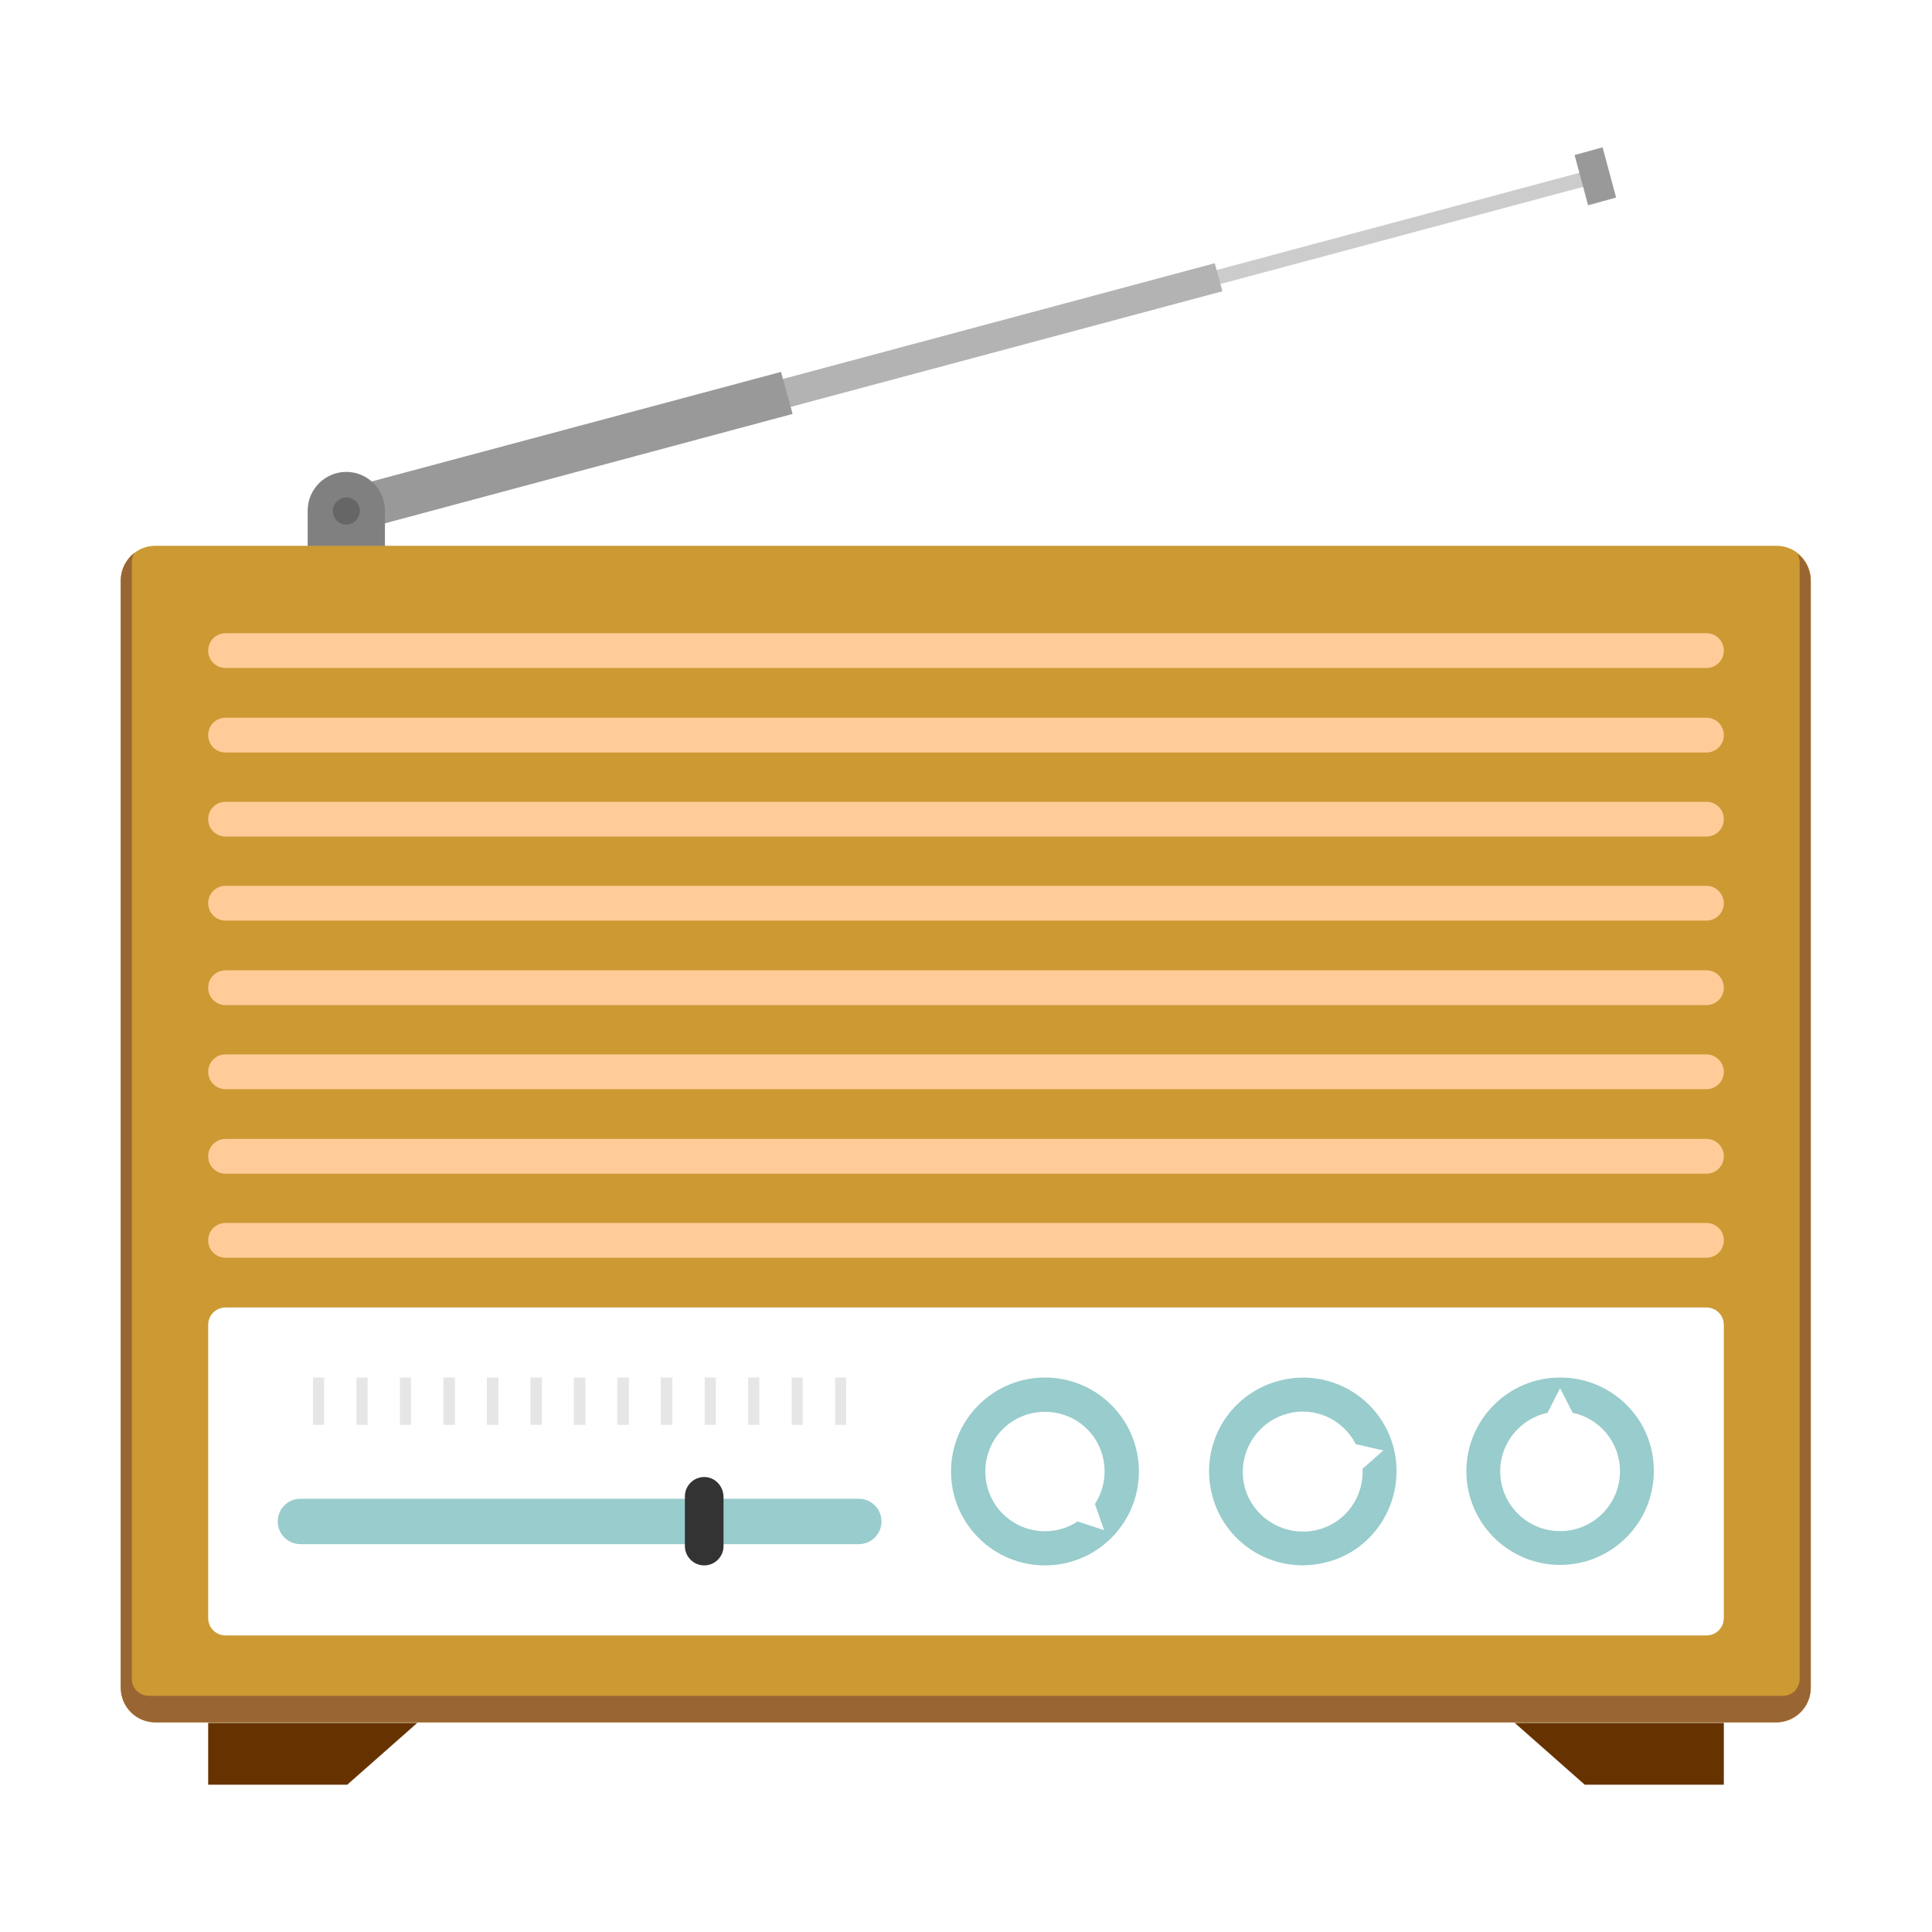 <svg id="eLUvpk8IOTe1" xmlns="http://www.w3.org/2000/svg" xmlns:xlink="http://www.w3.org/1999/xlink" viewBox="0 0 400 400" shape-rendering="geometricPrecision" text-rendering="geometricPrecision"><g id="eLUvpk8IOTe2"><g id="eLUvpk8IOTe3"><polygon id="eLUvpk8IOTe4" points="71.3,104.3 329.9,35 330.7,37.9 72,107.2" fill="rgb(204,204,204)" stroke="none" stroke-width="1"/><polygon id="eLUvpk8IOTe5" points="70.9,102.9 251.5,54.5 253.1,60.3 72.4,108.7" fill="rgb(179,179,179)" stroke="none" stroke-width="1"/><polygon id="eLUvpk8IOTe6" points="331.8,30.5 334.6,40.9 328.8,42.5 326,32.1" fill="rgb(153,153,153)" stroke="none" stroke-width="1"/><polygon id="eLUvpk8IOTe7" points="70.5,101.4 161.7,77 164.1,85.7 72.8,110.2" fill="rgb(153,153,153)" stroke="none" stroke-width="1"/><path id="eLUvpk8IOTe8" d="M71.7,121.7C67.3,121.7,63.7,118.1,63.7,113.7L63.7,105.7C63.7,101.3,67.3,97.7,71.7,97.7C76.1,97.7,79.7,101.3,79.7,105.7L79.7,113.7C79.7,118.2,76.1,121.7,71.7,121.7Z" fill="rgb(128,128,128)" stroke="none" stroke-width="1"/><path id="eLUvpk8IOTe9" d="M71.7,102.5C69.9,102.5,68.4,104,68.4,105.8C68.4,107.6,69.9,109.1,71.7,109.1C73.5,109.1,75,107.6,75,105.8C75,103.9,73.5,102.5,71.7,102.5Z" clip-rule="evenodd" fill="rgb(102,102,102)" fill-rule="evenodd" stroke="rgb(128,128,128)" stroke-width="1" stroke-miterlimit="20.899"/></g><g id="eLUvpk8IOTe10"><g id="eLUvpk8IOTe11"><path id="eLUvpk8IOTe12" d="M367.8,113L32.2,113C28.2,113,25,116.2,25,120.2L25,349.4C25,353.4,28.2,356.6,32.2,356.6L367.7,356.6C371.7,356.6,374.9,353.4,374.9,349.4L374.9,120.3C375,116.3,371.8,113,367.8,113Z" clip-rule="evenodd" fill="rgb(204,153,51)" fill-rule="evenodd" stroke="none" stroke-width="1"/><path id="eLUvpk8IOTe13" d="M27.8,114.5C26.1,115.8,25,117.9,25,120.2L25,349.4C25,353.4,28.2,356.6,32.2,356.6L367.7,356.6C371.7,356.6,374.9,353.4,374.9,349.4L374.9,120.3C374.9,118,373.8,115.9,372.1,114.6C372.4,115.1,372.6,115.7,372.6,116.4L372.6,347.6C372.6,348.6,372.2,349.4,371.6,350.1C371,350.7,370.1,351.1,369.1,351.1L30.8,351.1C29.8,351.1,29,350.7,28.3,350.1C27.7,349.5,27.3,348.6,27.3,347.6L27.3,116.3C27.3,115.7,27.5,115.1,27.8,114.5L27.8,114.5Z" clip-rule="evenodd" fill="rgb(153,102,51)" fill-rule="evenodd" stroke="none" stroke-width="1"/></g><g id="eLUvpk8IOTe14"><polygon id="eLUvpk8IOTe15" points="356.9,356.7 313.6,356.7 328.1,369.5 356.9,369.5" clip-rule="evenodd" fill="rgb(102,51,0)" fill-rule="evenodd" stroke="none" stroke-width="1"/><polygon id="eLUvpk8IOTe16" points="43.1,356.7 86.4,356.7 71.9,369.5 43.1,369.5" clip-rule="evenodd" fill="rgb(102,51,0)" fill-rule="evenodd" stroke="none" stroke-width="1"/></g></g><g id="eLUvpk8IOTe17"><path id="eLUvpk8IOTe18" d="M353.3,131.1L46.7,131.1C44.7,131.1,43.1,132.7,43.1,134.7L43.1,134.7C43.1,136.7,44.7,138.3,46.7,138.3L353.3,138.3C355.3,138.3,356.9,136.7,356.9,134.7L356.9,134.7C356.9,132.7,355.3,131.1,353.3,131.1Z" clip-rule="evenodd" fill="rgb(255,204,153)" fill-rule="evenodd" stroke="none" stroke-width="1"/><path id="eLUvpk8IOTe19" d="M353.3,148.6L46.7,148.6C44.7,148.6,43.1,150.2,43.1,152.2L43.1,152.2C43.1,154.2,44.7,155.8,46.7,155.8L353.3,155.8C355.3,155.8,356.9,154.2,356.9,152.2L356.9,152.2C356.9,150.2,355.3,148.6,353.3,148.6Z" clip-rule="evenodd" fill="rgb(255,204,153)" fill-rule="evenodd" stroke="none" stroke-width="1"/><path id="eLUvpk8IOTe20" d="M353.3,166L46.7,166C44.7,166,43.1,167.6,43.1,169.6L43.1,169.6C43.1,171.6,44.7,173.2,46.7,173.2L353.3,173.2C355.3,173.2,356.9,171.6,356.9,169.6L356.9,169.6C356.9,167.6,355.3,166,353.3,166Z" clip-rule="evenodd" fill="rgb(255,204,153)" fill-rule="evenodd" stroke="none" stroke-width="1"/><path id="eLUvpk8IOTe21" d="M353.3,183.4L46.7,183.4C44.7,183.4,43.1,185,43.1,187L43.1,187C43.1,189,44.7,190.6,46.7,190.6L353.3,190.6C355.3,190.6,356.9,189,356.9,187L356.9,187C356.9,185.1,355.3,183.4,353.3,183.4Z" clip-rule="evenodd" fill="rgb(255,204,153)" fill-rule="evenodd" stroke="none" stroke-width="1"/><path id="eLUvpk8IOTe22" d="M353.3,200.9L46.7,200.9C44.7,200.9,43.1,202.5,43.1,204.5L43.1,204.5C43.1,206.5,44.7,208.1,46.7,208.1L353.3,208.1C355.3,208.1,356.9,206.5,356.9,204.5L356.9,204.5C356.9,202.5,355.3,200.9,353.3,200.9Z" clip-rule="evenodd" fill="rgb(255,204,153)" fill-rule="evenodd" stroke="none" stroke-width="1"/><path id="eLUvpk8IOTe23" d="M353.3,218.3L46.7,218.3C44.7,218.3,43.1,219.9,43.1,221.9L43.1,221.9C43.1,223.9,44.7,225.5,46.7,225.5L353.3,225.5C355.3,225.5,356.9,223.9,356.9,221.9L356.9,221.9C356.9,220,355.3,218.3,353.3,218.3Z" clip-rule="evenodd" fill="rgb(255,204,153)" fill-rule="evenodd" stroke="none" stroke-width="1"/><path id="eLUvpk8IOTe24" d="M353.3,235.8L46.7,235.8C44.7,235.8,43.1,237.4,43.1,239.4L43.1,239.4C43.1,241.4,44.7,243,46.7,243L353.3,243C355.3,243,356.9,241.4,356.9,239.4L356.9,239.4C356.9,237.4,355.3,235.8,353.3,235.8Z" clip-rule="evenodd" fill="rgb(255,204,153)" fill-rule="evenodd" stroke="none" stroke-width="1"/><path id="eLUvpk8IOTe25" d="M353.3,253.2L46.7,253.2C44.7,253.2,43.1,254.8,43.1,256.8L43.1,256.8C43.1,258.8,44.7,260.4,46.7,260.4L353.3,260.4C355.3,260.4,356.9,258.8,356.9,256.8L356.9,256.8C356.9,254.8,355.3,253.2,353.3,253.2Z" clip-rule="evenodd" fill="rgb(255,204,153)" fill-rule="evenodd" stroke="none" stroke-width="1"/></g><g id="eLUvpk8IOTe26"><path id="eLUvpk8IOTe27" d="M353.3,270.7L46.7,270.7C44.7,270.7,43.1,272.3,43.1,274.3L43.1,335C43.1,337,44.7,338.6,46.7,338.6L353.3,338.6C355.3,338.6,356.9,337,356.9,335L356.9,274.3C356.9,272.3,355.3,270.7,353.3,270.7Z" clip-rule="evenodd" fill="rgb(255,255,255)" fill-rule="evenodd" stroke="none" stroke-width="1"/><g id="eLUvpk8IOTe28"><path id="eLUvpk8IOTe29" d="M323,285.2C312.3,285.2,303.6,293.9,303.6,304.6C303.6,315.3,312.3,324,323,324C333.7,324,342.4,315.3,342.4,304.6C342.5,293.9,333.8,285.2,323,285.2Z" clip-rule="evenodd" fill="rgb(153,204,204)" fill-rule="evenodd" stroke="none" stroke-width="1"/><path id="eLUvpk8IOTe30" d="M320.4,292.5C314.8,293.7,310.6,298.7,310.6,304.6C310.6,311.4,316.1,317,323,317C329.8,317,335.4,311.5,335.4,304.6C335.4,298.6,331.2,293.7,325.6,292.5L323,287.4L320.4,292.5L320.4,292.5Z" clip-rule="evenodd" fill="rgb(255,255,255)" fill-rule="evenodd" stroke="none" stroke-width="1"/></g><g id="eLUvpk8IOTe31"><path id="eLUvpk8IOTe32" d="M288.5,299.6C285.7,289.2,275.1,283.1,264.7,285.9C254.3,288.7,248.2,299.3,251,309.7C253.8,320.1,264.4,326.2,274.8,323.4C285.1,320.7,291.2,310,288.5,299.6Z" clip-rule="evenodd" fill="rgb(153,204,204)" fill-rule="evenodd" stroke="none" stroke-width="1"/><path id="eLUvpk8IOTe33" d="M280.7,299C278.1,293.9,272.2,291.1,266.5,292.7C259.9,294.5,256,301.3,257.7,307.9C259.5,314.5,266.3,318.4,272.9,316.7C278.7,315.2,282.4,309.8,282.1,304.1L286.4,300.3L280.7,299L280.7,299Z" clip-rule="evenodd" fill="rgb(255,255,255)" fill-rule="evenodd" stroke="none" stroke-width="1"/></g><g id="eLUvpk8IOTe34"><path id="eLUvpk8IOTe35" d="M62.2,310.3L177.8,310.3C180.4,310.3,182.5,312.4,182.5,315L182.5,315C182.5,317.6,180.4,319.7,177.8,319.7L62.2,319.7C59.6,319.7,57.5,317.6,57.5,315L57.5,315C57.5,312.4,59.6,310.3,62.2,310.3Z" clip-rule="evenodd" fill="rgb(153,204,204)" fill-rule="evenodd" stroke="none" stroke-width="1"/><path id="eLUvpk8IOTe36" d="M145.8,305.8L145.8,305.8C143.6,305.8,141.8,307.6,141.8,309.8L141.8,320.1C141.8,322.3,143.6,324.1,145.8,324.1L145.8,324.1C148,324.1,149.8,322.3,149.8,320.1L149.8,309.8C149.7,307.6,148,305.8,145.8,305.8Z" clip-rule="evenodd" fill="rgb(51,51,51)" fill-rule="evenodd" stroke="none" stroke-width="1"/></g><g id="eLUvpk8IOTe37"><path id="eLUvpk8IOTe38" d="M230.1,318.4C237.7,310.8,237.7,298.5,230.1,290.9C222.5,283.3,210.2,283.3,202.6,290.9C195,298.5,195,310.8,202.6,318.4C210.2,326,222.5,326,230.1,318.4Z" clip-rule="evenodd" fill="rgb(153,204,204)" fill-rule="evenodd" stroke="none" stroke-width="1"/><path id="eLUvpk8IOTe39" d="M226.7,311.4C229.8,306.6,229.3,300.1,225.1,295.9C220.3,291.1,212.4,291.1,207.6,295.9C202.8,300.7,202.8,308.6,207.6,313.4C211.8,317.6,218.3,318.2,223.1,315L228.6,316.8L226.7,311.4Z" clip-rule="evenodd" fill="rgb(255,255,255)" fill-rule="evenodd" stroke="none" stroke-width="1"/></g><g id="eLUvpk8IOTe40"><polygon id="eLUvpk8IOTe41" points="175.2,285.2 172.9,285.2 172.9,295 175.2,295" clip-rule="evenodd" fill="rgb(230,230,230)" fill-rule="evenodd" stroke="none" stroke-width="1"/><polygon id="eLUvpk8IOTe42" points="166.2,285.2 163.9,285.2 163.9,295 166.2,295" clip-rule="evenodd" fill="rgb(230,230,230)" fill-rule="evenodd" stroke="none" stroke-width="1"/><polygon id="eLUvpk8IOTe43" points="157.2,285.2 154.9,285.2 154.9,295 157.2,295" clip-rule="evenodd" fill="rgb(230,230,230)" fill-rule="evenodd" stroke="none" stroke-width="1"/><polygon id="eLUvpk8IOTe44" points="148.2,285.2 145.9,285.2 145.9,295 148.2,295" clip-rule="evenodd" fill="rgb(230,230,230)" fill-rule="evenodd" stroke="none" stroke-width="1"/><polygon id="eLUvpk8IOTe45" points="139.2,285.2 136.8,285.2 136.8,295 139.2,295" clip-rule="evenodd" fill="rgb(230,230,230)" fill-rule="evenodd" stroke="none" stroke-width="1"/><polygon id="eLUvpk8IOTe46" points="130.2,285.2 127.8,285.2 127.8,295 130.2,295" clip-rule="evenodd" fill="rgb(230,230,230)" fill-rule="evenodd" stroke="none" stroke-width="1"/><polygon id="eLUvpk8IOTe47" points="121.2,285.2 118.8,285.2 118.8,295 121.2,295" clip-rule="evenodd" fill="rgb(230,230,230)" fill-rule="evenodd" stroke="none" stroke-width="1"/><polygon id="eLUvpk8IOTe48" points="112.2,285.2 109.8,285.2 109.8,295 112.2,295" clip-rule="evenodd" fill="rgb(230,230,230)" fill-rule="evenodd" stroke="none" stroke-width="1"/><polygon id="eLUvpk8IOTe49" points="103.2,285.2 100.8,285.2 100.8,295 103.2,295" clip-rule="evenodd" fill="rgb(230,230,230)" fill-rule="evenodd" stroke="none" stroke-width="1"/><polygon id="eLUvpk8IOTe50" points="94.2,285.2 91.8,285.2 91.8,295 94.2,295" clip-rule="evenodd" fill="rgb(230,230,230)" fill-rule="evenodd" stroke="none" stroke-width="1"/><polygon id="eLUvpk8IOTe51" points="85.1,285.2 82.8,285.2 82.8,295 85.1,295" clip-rule="evenodd" fill="rgb(230,230,230)" fill-rule="evenodd" stroke="none" stroke-width="1"/><polygon id="eLUvpk8IOTe52" points="76.1,285.2 73.8,285.2 73.8,295 76.1,295" clip-rule="evenodd" fill="rgb(230,230,230)" fill-rule="evenodd" stroke="none" stroke-width="1"/><polygon id="eLUvpk8IOTe53" points="67.1,285.2 64.8,285.2 64.8,295 67.1,295" clip-rule="evenodd" fill="rgb(230,230,230)" fill-rule="evenodd" stroke="none" stroke-width="1"/></g></g></g></svg>